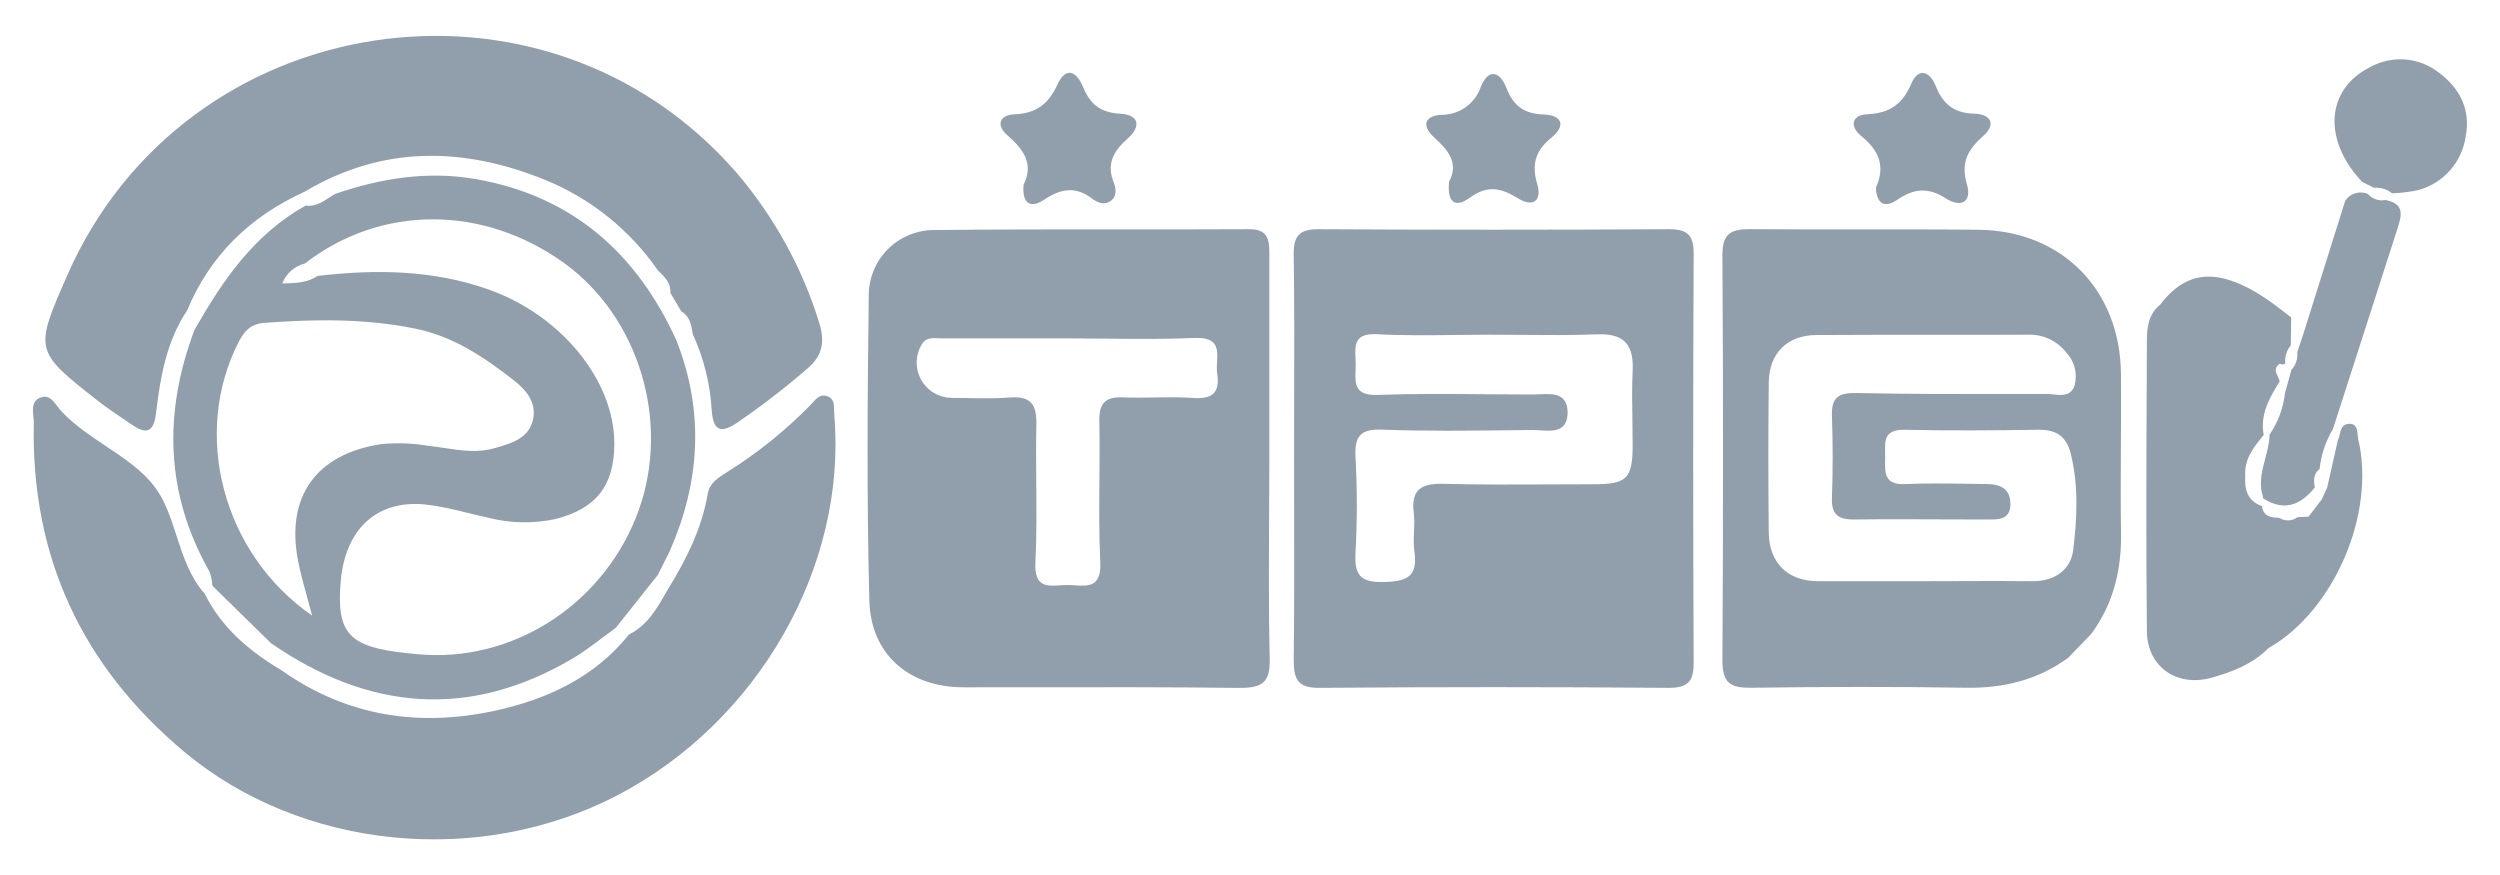 <svg width="80" height="28" viewBox="0 0 80 28" fill="none" xmlns="http://www.w3.org/2000/svg">
<path fill-rule="evenodd" clip-rule="evenodd" d="M3.968 13.418C3.688 13.23 3.409 13.042 3.144 12.835C1.094 11.227 1.096 11.223 2.149 8.817L2.149 8.816C5.91 0.225 17.424 -1.535 23.563 5.52C24.761 6.918 25.66 8.546 26.207 10.304C26.395 10.906 26.348 11.364 25.831 11.799C25.122 12.412 24.378 12.986 23.605 13.516C23.084 13.871 22.826 13.811 22.775 13.139C22.729 12.294 22.523 11.465 22.17 10.695L22.168 10.682C22.123 10.404 22.079 10.126 21.803 9.965L21.453 9.375C21.474 9.068 21.284 8.879 21.092 8.69L21.047 8.645C20.152 7.354 18.901 6.35 17.446 5.757C14.827 4.695 12.249 4.649 9.75 6.133C8.014 6.923 6.728 8.156 5.989 9.932C5.325 10.924 5.131 12.066 4.994 13.211C4.919 13.843 4.684 13.909 4.217 13.587C4.134 13.53 4.051 13.474 3.968 13.418ZM40.619 8.111V14.693C40.618 15.295 40.615 15.897 40.612 16.499V16.5V16.5V16.5V16.5V16.5V16.5V16.5V16.501V16.501V16.501V16.502V16.502V16.502V16.502V16.503V16.503V16.503V16.503V16.504V16.504C40.604 18.028 40.596 19.552 40.63 21.073C40.651 21.844 40.391 22.013 39.665 22.013C37.431 21.986 35.202 21.989 32.975 21.992H32.975H32.975H32.975H32.975H32.975H32.975H32.975H32.975H32.975H32.975H32.974H32.974H32.973H32.973H32.973H32.972H32.972H32.971H32.971H32.971C32.256 21.994 31.542 21.994 30.827 21.994C29.101 21.991 27.864 20.955 27.819 19.215C27.734 15.962 27.759 12.703 27.8 9.448C27.8 9.171 27.856 8.897 27.963 8.642C28.07 8.386 28.227 8.155 28.425 7.961C28.622 7.767 28.857 7.614 29.114 7.511C29.371 7.408 29.646 7.357 29.923 7.361C31.911 7.339 33.898 7.34 35.885 7.34C37.248 7.341 38.611 7.342 39.974 7.335C40.562 7.331 40.619 7.647 40.619 8.111ZM36.931 12.719C37.35 12.712 37.769 12.705 38.187 12.735C38.828 12.78 39.039 12.542 38.949 11.944C38.932 11.829 38.939 11.703 38.946 11.578C38.967 11.175 38.989 10.782 38.223 10.815C37.285 10.855 36.347 10.846 35.408 10.836C35.001 10.832 34.593 10.829 34.186 10.829H30.148C30.108 10.829 30.067 10.826 30.025 10.824C29.823 10.813 29.613 10.802 29.485 11.039C29.387 11.209 29.334 11.401 29.333 11.597C29.332 11.793 29.382 11.986 29.479 12.157C29.575 12.328 29.714 12.471 29.882 12.572C30.05 12.672 30.242 12.727 30.438 12.732C30.618 12.732 30.798 12.735 30.978 12.739H30.978H30.978H30.978H30.978H30.978H30.978H30.978H30.978H30.978H30.978C31.427 12.747 31.874 12.755 32.319 12.72C32.999 12.668 33.18 12.955 33.163 13.595C33.15 14.206 33.155 14.817 33.16 15.428C33.167 16.289 33.175 17.149 33.133 18.006C33.095 18.785 33.498 18.759 33.921 18.731C34.005 18.726 34.089 18.72 34.171 18.721C34.245 18.721 34.321 18.726 34.396 18.731C34.828 18.759 35.245 18.786 35.209 17.999C35.167 17.119 35.174 16.24 35.181 15.36C35.186 14.735 35.191 14.11 35.179 13.486C35.164 12.918 35.357 12.692 35.931 12.716C36.264 12.73 36.598 12.724 36.931 12.719ZM42.208 7.335C45.935 7.356 49.661 7.356 53.387 7.335C53.994 7.331 54.205 7.515 54.197 8.14C54.177 12.492 54.177 16.845 54.197 21.197C54.201 21.806 54.017 22.011 53.394 22.011C49.669 21.981 45.943 21.981 42.217 22.011C41.51 22.017 41.399 21.72 41.399 21.111C41.418 19.529 41.415 17.941 41.413 16.355V16.354V16.353V16.352V16.351V16.35V16.349V16.347V16.346V16.345V16.344C41.411 15.772 41.41 15.2 41.41 14.629C41.41 14.033 41.412 13.437 41.413 12.841V12.84V12.839V12.838V12.837V12.836V12.835V12.834V12.833V12.832V12.831C41.417 11.271 41.421 9.708 41.399 8.147C41.39 7.523 41.595 7.335 42.208 7.335ZM52.237 13.449C52.228 12.927 52.219 12.404 52.245 11.883C52.287 11.058 51.999 10.663 51.117 10.699C50.307 10.73 49.496 10.723 48.685 10.716H48.685H48.685H48.685H48.685H48.685H48.684H48.684H48.684H48.684H48.684C48.337 10.713 47.989 10.71 47.642 10.71C47.281 10.71 46.92 10.715 46.56 10.719H46.56H46.56H46.559H46.559H46.559H46.559H46.559H46.559H46.559H46.559C45.727 10.729 44.897 10.74 44.069 10.695C43.339 10.656 43.357 11.04 43.376 11.456C43.38 11.527 43.383 11.598 43.383 11.669C43.383 11.73 43.38 11.792 43.378 11.853L43.378 11.853C43.361 12.275 43.345 12.664 44.084 12.637C45.237 12.596 46.391 12.606 47.544 12.616H47.545H47.545H47.545H47.545H47.545H47.545H47.545H47.545H47.545H47.545L47.545 12.616C48.051 12.62 48.557 12.624 49.064 12.624C49.13 12.624 49.201 12.621 49.273 12.617C49.684 12.598 50.138 12.576 50.164 13.168C50.172 13.831 49.7 13.799 49.276 13.771C49.193 13.766 49.111 13.76 49.035 13.76C48.83 13.762 48.624 13.765 48.419 13.767L48.418 13.767C47.028 13.783 45.633 13.8 44.244 13.749C43.507 13.717 43.34 13.976 43.377 14.657C43.432 15.659 43.432 16.664 43.377 17.666C43.34 18.363 43.488 18.644 44.28 18.625C45.038 18.606 45.376 18.446 45.26 17.641C45.23 17.437 45.239 17.227 45.248 17.017C45.257 16.817 45.266 16.618 45.241 16.423C45.143 15.644 45.498 15.464 46.211 15.483C47.346 15.512 48.483 15.506 49.62 15.501C50.081 15.498 50.542 15.496 51.002 15.496C52.057 15.496 52.245 15.321 52.245 14.232C52.245 13.971 52.241 13.71 52.237 13.449ZM26.482 12.681C26.263 12.596 26.132 12.742 26.006 12.883C25.984 12.908 25.962 12.932 25.94 12.955C25.131 13.783 24.226 14.51 23.244 15.121L23.215 15.14C22.96 15.303 22.702 15.469 22.648 15.804C22.459 16.895 21.984 17.859 21.414 18.79C21.379 18.85 21.344 18.91 21.309 18.97C21.008 19.493 20.706 20.016 20.128 20.304C19.026 21.677 17.518 22.372 15.859 22.739C13.415 23.273 11.105 22.927 9.024 21.46C7.993 20.847 7.098 20.099 6.551 19.001C6.077 18.467 5.86 17.798 5.648 17.143C5.465 16.577 5.286 16.022 4.947 15.575C4.552 15.052 3.976 14.667 3.389 14.276C2.891 13.943 2.385 13.605 1.976 13.173C1.927 13.125 1.882 13.063 1.836 13.001C1.703 12.823 1.564 12.636 1.327 12.713C1.016 12.807 1.043 13.076 1.068 13.326C1.075 13.398 1.082 13.468 1.081 13.533C0.991 17.814 2.617 21.312 5.902 24.063C9.642 27.186 15.316 27.76 19.757 25.449C24.27 23.096 27.112 18.115 26.696 13.262C26.692 13.216 26.692 13.17 26.691 13.123C26.69 12.941 26.688 12.76 26.482 12.681ZM67.87 11.953C67.844 9.279 65.989 7.387 63.327 7.353C62.001 7.337 60.675 7.339 59.349 7.34H59.349C58.23 7.341 57.112 7.342 55.993 7.333C55.357 7.333 55.113 7.496 55.117 8.175C55.143 12.496 55.143 16.818 55.117 21.139C55.117 21.891 55.404 22.017 56.057 22.008C58.342 21.976 60.628 21.97 62.915 22.008C64.118 22.026 65.205 21.759 66.179 21.052L66.92 20.285C67.635 19.313 67.896 18.217 67.872 17.024C67.858 16.117 67.863 15.209 67.868 14.3V14.299C67.873 13.517 67.878 12.735 67.87 11.953ZM66.341 17.609C66.266 18.224 65.751 18.606 65.045 18.598C64.273 18.588 63.501 18.592 62.729 18.595C62.343 18.597 61.956 18.598 61.57 18.598H58.186C57.204 18.598 56.612 18.015 56.6 17.036C56.583 15.44 56.583 13.843 56.6 12.246C56.61 11.306 57.183 10.727 58.124 10.721C59.327 10.713 60.531 10.714 61.734 10.714C62.787 10.715 63.84 10.715 64.893 10.71C65.127 10.701 65.359 10.747 65.572 10.845C65.784 10.944 65.971 11.09 66.115 11.274C66.247 11.411 66.341 11.579 66.389 11.763C66.437 11.947 66.437 12.14 66.39 12.323C66.28 12.68 65.985 12.65 65.713 12.622C65.64 12.614 65.568 12.607 65.502 12.607C65.117 12.607 64.732 12.608 64.347 12.608C62.698 12.61 61.048 12.612 59.4 12.577C58.836 12.564 58.601 12.718 58.622 13.303C58.652 14.178 58.654 15.056 58.622 15.936C58.601 16.49 58.851 16.631 59.355 16.624C60.294 16.611 61.236 16.616 62.175 16.62H62.175C62.644 16.622 63.113 16.624 63.581 16.624L63.624 16.624C63.962 16.625 64.322 16.626 64.333 16.152C64.344 15.657 64.028 15.496 63.601 15.49C63.407 15.488 63.212 15.485 63.017 15.482C62.335 15.471 61.652 15.461 60.969 15.49C60.304 15.524 60.313 15.135 60.324 14.707L60.325 14.64C60.327 14.577 60.325 14.515 60.324 14.454C60.316 14.075 60.31 13.752 60.935 13.752C62.373 13.786 63.814 13.773 65.26 13.752C65.824 13.752 66.13 13.984 66.266 14.522C66.518 15.556 66.467 16.596 66.341 17.609ZM10.731 6.203C12.198 5.702 13.695 5.46 15.244 5.734C18.326 6.28 20.376 8.111 21.642 10.885C22.542 13.169 22.409 15.42 21.427 17.645L21.051 18.397L19.705 20.09C19.561 20.193 19.42 20.299 19.279 20.406C18.972 20.638 18.666 20.869 18.338 21.064C15.015 23.029 11.796 22.735 8.674 20.584L6.794 18.741C6.787 18.587 6.757 18.435 6.703 18.29C5.284 15.789 5.227 13.205 6.224 10.556C7.121 8.98 8.131 7.498 9.78 6.579C10.077 6.621 10.302 6.475 10.526 6.329L10.526 6.329L10.526 6.329L10.526 6.329L10.526 6.329L10.526 6.329L10.526 6.329C10.594 6.285 10.662 6.241 10.731 6.203ZM9.816 19.065L9.816 19.065C9.706 18.665 9.607 18.305 9.537 17.94C9.14 15.883 10.124 14.523 12.206 14.211C12.704 14.164 13.207 14.182 13.7 14.266C13.878 14.284 14.055 14.311 14.232 14.338C14.764 14.418 15.296 14.499 15.84 14.337L15.904 14.319C16.405 14.171 16.909 14.023 17.053 13.442C17.185 12.874 16.829 12.472 16.433 12.162C15.477 11.417 14.479 10.744 13.242 10.507C11.656 10.189 10.071 10.213 8.473 10.33C8.027 10.362 7.824 10.582 7.636 10.945C6.132 13.88 7.117 17.713 9.987 19.698C9.928 19.473 9.871 19.264 9.816 19.065L9.816 19.065ZM13.636 20.954C16.615 21.111 19.407 19.206 20.444 16.316H20.442C21.453 13.485 20.444 10.144 18.05 8.416C15.455 6.55 12.191 6.55 9.757 8.431C9.594 8.472 9.442 8.551 9.316 8.663C9.19 8.774 9.092 8.915 9.031 9.072L9.039 9.072C9.483 9.059 9.844 9.048 10.16 8.83C12.012 8.613 13.843 8.632 15.63 9.262C17.945 10.078 19.658 12.164 19.658 14.191C19.66 15.544 19.069 16.284 17.766 16.611C17.06 16.762 16.328 16.748 15.628 16.567C15.409 16.521 15.191 16.468 14.973 16.414L14.973 16.414L14.973 16.414L14.973 16.414L14.973 16.414L14.973 16.414L14.973 16.414C14.521 16.303 14.07 16.193 13.61 16.144C12.074 15.986 11.051 16.919 10.904 18.589C10.758 20.259 11.152 20.699 12.982 20.896C13.2 20.921 13.418 20.943 13.636 20.954ZM76.334 6.4C76.231 6.42 76.124 6.413 76.025 6.378C75.925 6.343 75.837 6.283 75.769 6.203C75.643 6.151 75.502 6.145 75.371 6.184C75.24 6.223 75.127 6.306 75.049 6.419L73.701 10.706L73.513 11.27C73.524 11.372 73.513 11.476 73.481 11.573C73.448 11.67 73.395 11.76 73.325 11.835L73.122 12.575C73.066 13.055 72.896 13.513 72.625 13.912C72.621 14.171 72.554 14.422 72.488 14.674C72.391 15.037 72.295 15.402 72.385 15.793C72.408 15.839 72.418 15.892 72.413 15.943C73.079 16.374 73.615 16.173 74.073 15.599C74.036 15.379 74.022 15.165 74.226 15.007C74.275 14.555 74.421 14.12 74.654 13.73C75.335 11.614 76.016 9.497 76.698 7.38L76.715 7.328C76.847 6.911 76.971 6.521 76.334 6.4ZM76.963 1.903C77.355 1.933 77.731 2.079 78.041 2.321C78.716 2.822 79.064 3.51 78.904 4.35C78.849 4.758 78.675 5.14 78.404 5.448C78.133 5.757 77.776 5.978 77.379 6.084C77.106 6.142 76.829 6.176 76.55 6.186C76.385 6.054 76.177 5.991 75.967 6.009L75.591 5.821C74.329 4.491 74.421 2.865 75.833 2.154C76.177 1.961 76.57 1.874 76.963 1.903ZM32.239 4.332C32.758 4.781 33.09 5.249 32.753 5.915C32.706 6.503 32.962 6.69 33.411 6.391C33.939 6.039 34.415 5.949 34.94 6.351C35.128 6.488 35.337 6.582 35.545 6.428C35.754 6.274 35.713 6.024 35.634 5.825C35.399 5.227 35.645 4.824 36.083 4.435C36.521 4.046 36.459 3.67 35.84 3.638C35.222 3.606 34.885 3.337 34.656 2.784C34.468 2.316 34.124 2.081 33.832 2.718C33.556 3.324 33.157 3.628 32.473 3.658C32.01 3.67 31.843 3.987 32.239 4.332ZM60.028 6.007C60.352 5.291 60.104 4.794 59.556 4.35C59.171 4.033 59.267 3.677 59.748 3.657C60.465 3.623 60.878 3.341 61.159 2.682C61.388 2.143 61.76 2.289 61.937 2.739C62.172 3.333 62.526 3.623 63.188 3.638C63.69 3.649 63.897 3.972 63.456 4.358C62.969 4.787 62.738 5.204 62.939 5.89C63.111 6.468 62.751 6.663 62.259 6.344C61.717 5.994 61.251 6.024 60.728 6.383C60.284 6.692 60.051 6.494 60.028 6.007ZM45.895 4.399C46.339 4.802 46.693 5.215 46.371 5.813C46.305 6.451 46.542 6.69 47.05 6.316C47.614 5.907 48.056 6.024 48.58 6.349C49.064 6.648 49.346 6.415 49.193 5.898C49.005 5.272 49.128 4.824 49.633 4.416C50.139 4.008 49.97 3.679 49.389 3.664C48.767 3.64 48.424 3.382 48.206 2.816C48.003 2.29 47.642 2.173 47.39 2.767C47.303 3.033 47.134 3.263 46.907 3.426C46.68 3.589 46.408 3.676 46.128 3.674C45.598 3.704 45.47 4.012 45.895 4.399ZM74.875 13.888C74.911 13.736 74.947 13.584 75.143 13.564C75.415 13.541 75.431 13.743 75.446 13.924C75.449 13.961 75.452 13.997 75.457 14.031C76.04 16.417 74.692 19.552 72.586 20.742C72.086 21.25 71.445 21.494 70.788 21.682C69.683 22 68.716 21.357 68.701 20.208C68.671 17.468 68.683 14.726 68.696 11.985C68.698 11.607 68.699 11.229 68.701 10.851C68.703 10.454 68.765 10.04 69.118 9.758C69.769 8.903 70.497 8.662 71.437 8.995C72.142 9.242 72.72 9.692 73.299 10.142L73.317 10.157L73.306 11.05C73.238 11.131 73.188 11.225 73.157 11.325C73.127 11.426 73.117 11.532 73.129 11.637C73.102 11.653 73.071 11.661 73.04 11.661C73.009 11.661 72.978 11.653 72.951 11.637C72.758 11.774 72.824 11.911 72.89 12.048C72.915 12.099 72.939 12.15 72.951 12.201C72.627 12.728 72.313 13.258 72.439 13.918C72.125 14.3 71.815 14.681 71.847 15.221C71.819 15.665 71.916 16.03 72.383 16.195C72.426 16.534 72.674 16.562 72.936 16.571C73.024 16.629 73.128 16.657 73.234 16.653C73.339 16.649 73.44 16.613 73.524 16.549L73.874 16.532L74.293 15.986L74.468 15.61L74.814 14.076C74.843 14.021 74.859 13.954 74.875 13.888Z" fill="#919EAB"/>
</svg>
